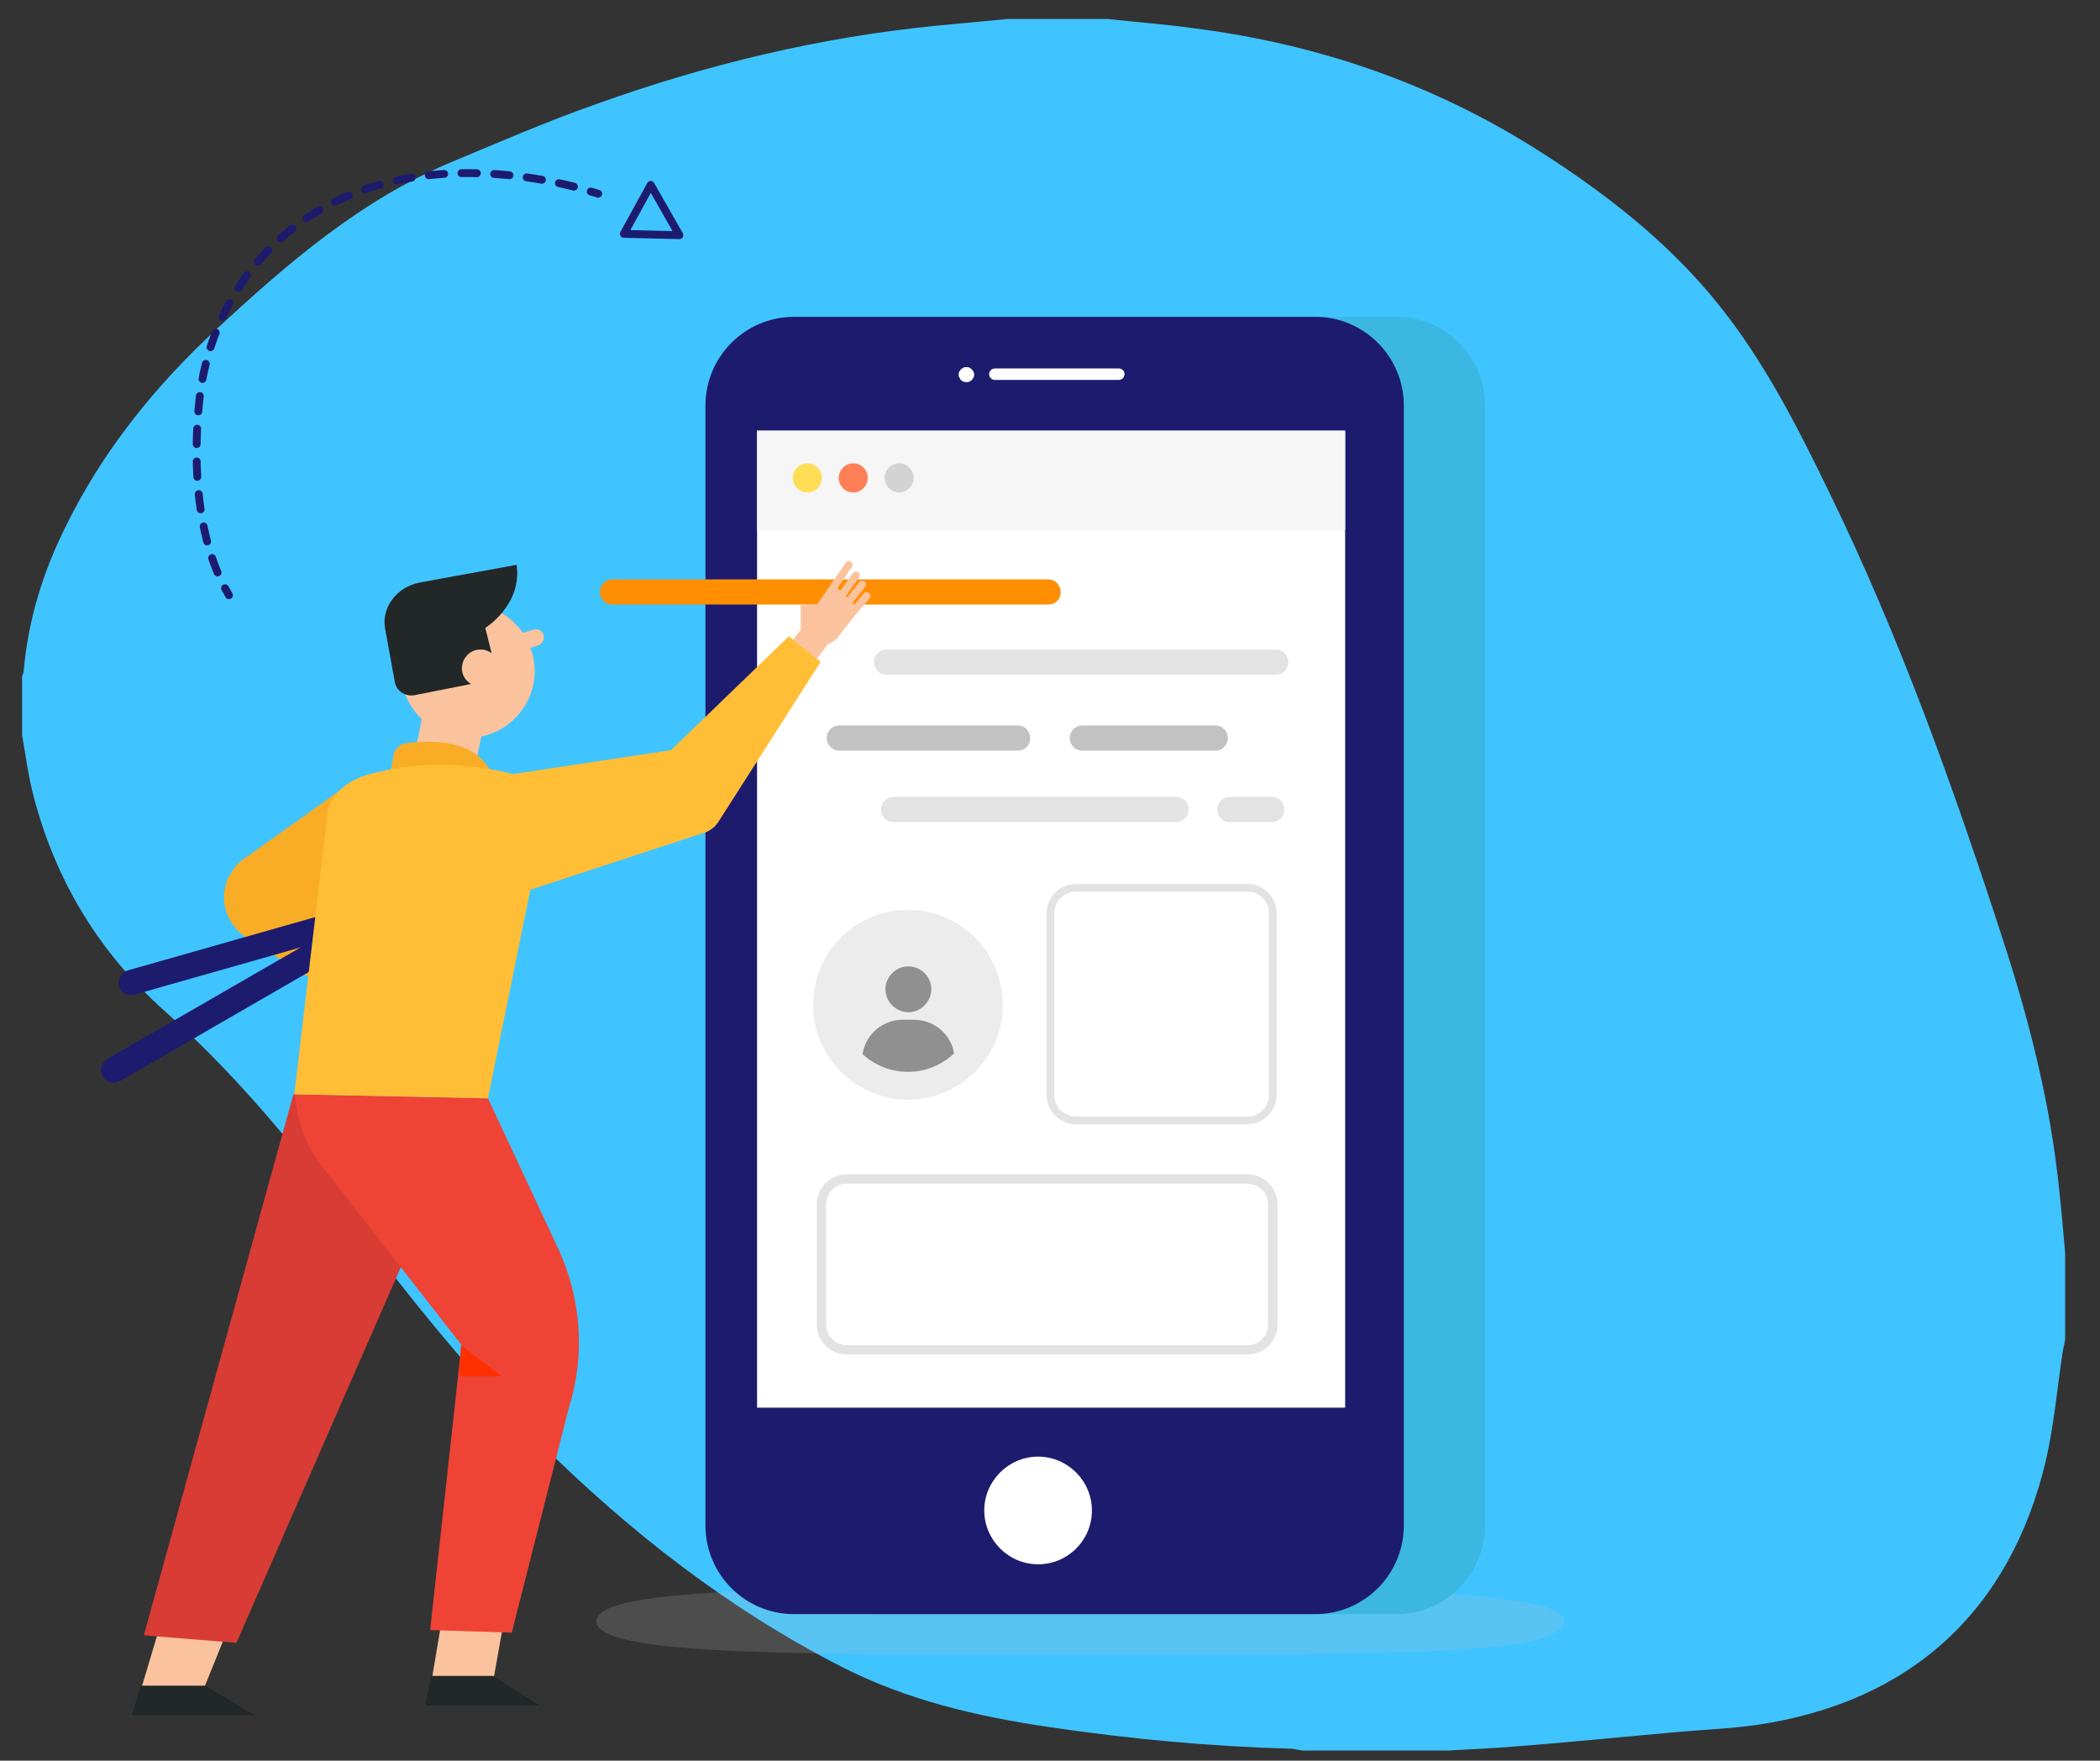 <?xml version="1.0" encoding="UTF-8"?> <!-- Generator: Adobe Illustrator 23.0.3, SVG Export Plug-In . SVG Version: 6.00 Build 0) --> <svg xmlns="http://www.w3.org/2000/svg" xmlns:xlink="http://www.w3.org/1999/xlink" version="1.1" id="Layer_1" x="0px" y="0px" viewBox="0 0 476 399" style="enable-background:new 0 0 476 399;" xml:space="preserve"><rect x="0" y="0" width="476" height="399" fill="#333333" stroke="none"/> <style type="text/css"> .st0{fill:#40C4FF;} .st1{opacity:0.18;fill:#C2C2C2;enable-background:new ;} .st2{fill:#3BB7E2;} .st3{fill:linear-gradient(
    265deg
    ,#1ca3e9,rgb(29, 27, 110));} .st4{fill:#FFFFFF;} .st5{fill:#F6F6F6;} .st6{fill:#FFDE56;} .st7{fill:#FF8056;} .st8{fill:#D3D3D3;} .st9{fill:#E3E3E3;} .st10{fill:#C2C2C2;} .st11{fill:#ECECEC;} .st12{clip-path:url(#SVGID_2_);} .st13{fill:#909090;} .st14{fill:none;stroke:#E3E3E3;stroke-width:2.13;stroke-miterlimit:10;} .st15{fill:none;stroke:#E3E3E3;stroke-width:1.744;stroke-miterlimit:10;} .st16{fill:#FF8E00;} .st17{fill:#FBC39D;} .st18{fill:#D83C35;} .st19{fill:#EF4335;} .st20{fill:#FF3000;} .st21{fill:#222728;} .st22{fill:#F9AD26;} .st23{fill:#FFBE36;} .st24{fill:none;stroke:linear-gradient(
    265deg
    ,#1ca3e9,rgb(29, 27, 110));stroke-width:1.778;stroke-linecap:round;stroke-linejoin:round;} .st25{fill:none;stroke:linear-gradient(
    265deg
    ,#1ca3e9,rgb(29, 27, 110));stroke-width:1.778;stroke-linecap:round;stroke-linejoin:round;stroke-dasharray:3.504,3.917;} .st26{fill:none;stroke:linear-gradient(
    265deg
    ,#1ca3e9,rgb(29, 27, 110));stroke-width:1.778;stroke-linecap:round;stroke-linejoin:round;stroke-miterlimit:10;} </style> <path class="st0" d="M328.4,396.7c-11.1,0-22.1,0-33.2,0c-0.8-0.1-1.5-0.3-2.3-0.4c-18.4-0.5-36.8-2.2-55-4.9 c-16.4-2.4-32.3-6.1-47.2-13.7c-25.6-13.1-47.9-30.5-68.2-50.6c-16.6-16.4-30.9-34.7-45-53.2c-12.2-16-25.1-31.4-40.2-44.8 c-14.8-13.2-24.7-29.5-29.7-48.7c-1.2-4.6-1.8-9.3-2.6-13.9c0-4.4,0-8.8,0-13.2c0.2-0.5,0.4-1,0.4-1.5c1-11.3,4.3-22,9.3-32.1 c8.5-17.5,20.6-32.4,34.8-45.5c16-14.8,32.5-29,52.9-37.5c10.8-4.5,21.6-9.2,32.7-13.1c25.1-9,50.8-15.2,77.4-17.8 c5.3-0.5,10.6-1,15.9-1.5c7.6,0,15.1,0,22.6,0c6.5,0.7,13.1,1.2,19.6,2.1C298.8,10,325,19,349,34.3c15.2,9.7,29.3,20.7,40.6,34.8 c10.2,12.7,17.6,27.2,24.7,41.8c16.3,33.3,28.7,68.1,40.1,103.3c5.9,18.3,10.5,36.8,12.4,55.9c0.5,4.6,0.9,9.2,1.3,13.8 c0,6.5,0,13,0,19.5c-0.1,0.9-0.3,1.7-0.5,2.6c-1.3,8.4-2,16.9-3.9,25.1c-8.1,34.1-30.8,54.7-65.5,59.8c-6.3,0.9-12.7,1.1-19.1,1.7 c-11.1,1-22.2,2.1-33.3,3C340,396.1,334.2,396.4,328.4,396.7z"></path> <g> <path class="st1" d="M354.5,367.4c0,7.6-35.7,7.6-110.6,7.6c-66.6,0-108.7,0-108.7-7.6s43.3-7.6,108.7-7.6 C316.2,359.8,354.5,360.8,354.5,367.4z"></path> </g> <path class="st2" d="M316.5,71.8H198.4c-11.1,0-20.1,9-20.1,20.1v253.8c0,11.1,9,20.1,20.1,20.1h118.1c11.1,0,20.1-9,20.1-20.1V91.9 C336.6,80.8,327.6,71.8,316.5,71.8z"></path> <path class="st3" d="M298.1,71.8H180c-11.1,0-20.1,9-20.1,20.1v253.8c0,11.1,9,20.1,20.1,20.1h118.1c11.1,0,20.1-9,20.1-20.1V91.9 C318.2,80.8,309.2,71.8,298.1,71.8z"></path> <path class="st4" d="M235.3,354.5c-6.7,0-12.2-5.5-12.2-12.2c0-6.7,5.5-12.2,12.2-12.2c6.7,0,12.2,5.5,12.2,12.2 C247.5,349.1,242,354.5,235.3,354.5z"></path> <g> <path class="st4" d="M253.6,83.5h-28.1c-0.7,0-1.3,0.6-1.3,1.3s0.6,1.3,1.3,1.3h28.1c0.7,0,1.3-0.6,1.3-1.3S254.3,83.5,253.6,83.5z "></path> <path class="st4" d="M219,86.6c-0.5,0-0.9-0.2-1.2-0.5c-0.1-0.1-0.2-0.2-0.2-0.3s-0.1-0.2-0.2-0.3c0-0.1-0.1-0.2-0.1-0.3 c0-0.1,0-0.2,0-0.3c0-0.1,0-0.2,0-0.3c0-0.1,0.1-0.2,0.1-0.3c0-0.1,0.1-0.2,0.2-0.3s0.1-0.2,0.2-0.3s0.2-0.2,0.3-0.2 c0.1-0.1,0.2-0.1,0.3-0.2c0.1,0,0.2-0.1,0.3-0.1c0.2,0,0.5,0,0.7,0c0.1,0,0.2,0.1,0.3,0.1c0.1,0,0.2,0.1,0.3,0.2 c0.1,0.1,0.2,0.1,0.3,0.2c0.1,0.1,0.1,0.2,0.2,0.3c0.1,0.1,0.1,0.2,0.2,0.3c0,0.1,0.1,0.2,0.1,0.3c0,0.1,0,0.2,0,0.3 c0,0.1,0,0.2,0,0.3c0,0.1-0.1,0.2-0.1,0.3c0,0.1-0.1,0.2-0.2,0.3c-0.1,0.1-0.1,0.2-0.2,0.3c-0.1,0.1-0.2,0.2-0.3,0.2 c-0.1,0.1-0.2,0.1-0.3,0.2c-0.1,0-0.2,0.1-0.3,0.1C219.3,86.6,219.1,86.6,219,86.6z"></path> </g> <rect x="171.6" y="97.6" class="st4" width="133.3" height="221.4"></rect> <rect x="171.6" y="97.6" class="st5" width="133.3" height="22.5"></rect> <g> <path class="st6" d="M186.3,108.3c0,1.8-1.5,3.3-3.3,3.3c-1.8,0-3.3-1.5-3.3-3.3s1.5-3.3,3.3-3.3S186.3,106.5,186.3,108.3z"></path> <circle class="st7" cx="193.4" cy="108.3" r="3.3"></circle> <path class="st8" d="M207.1,108.3c0,1.8-1.5,3.3-3.3,3.3c-1.8,0-3.3-1.5-3.3-3.3s1.5-3.3,3.3-3.3S207.1,106.5,207.1,108.3z"></path> </g> <path class="st9" d="M289.2,152.9h-88.3c-1.6,0-2.8-1.3-2.8-2.8V150c0-1.6,1.3-2.8,2.8-2.8h88.3c1.6,0,2.8,1.3,2.8,2.8v0.1 C292,151.6,290.8,152.9,289.2,152.9z"></path> <g> <path class="st9" d="M266.6,186.3h-64.1c-1.6,0-2.8-1.3-2.8-2.8v-0.1c0-1.6,1.3-2.8,2.8-2.8h64.1c1.6,0,2.8,1.3,2.8,2.8v0.1 C269.4,185,268.1,186.3,266.6,186.3z"></path> <path class="st9" d="M288.3,186.3h-9.6c-1.6,0-2.8-1.3-2.8-2.8v-0.1c0-1.6,1.3-2.8,2.8-2.8h9.6c1.6,0,2.8,1.3,2.8,2.8v0.1 C291.1,185,289.8,186.3,288.3,186.3z"></path> </g> <g> <path class="st10" d="M230.7,170.1h-40.5c-1.6,0-2.8-1.3-2.8-2.8v-0.1c0-1.6,1.3-2.8,2.8-2.8h40.5c1.6,0,2.8,1.3,2.8,2.8v0.1 C233.6,168.8,232.3,170.1,230.7,170.1z"></path> <path class="st10" d="M275.5,170.1h-30.2c-1.6,0-2.8-1.3-2.8-2.8v-0.1c0-1.6,1.3-2.8,2.8-2.8h30.2c1.6,0,2.8,1.3,2.8,2.8v0.1 C278.3,168.8,277.1,170.1,275.5,170.1z"></path> </g> <g> <circle class="st11" cx="205.8" cy="227.7" r="21.5"></circle> <g> <g> <defs> <circle id="SVGID_1_" cx="205.8" cy="227.7" r="15.2"></circle> </defs> <clipPath id="SVGID_2_"> <use xlink:href="#SVGID_1_" style="overflow:visible;"></use> </clipPath> <g class="st12"> <path class="st13" d="M216.4,240.3c0-5.1-4.1-9.2-9.2-9.2h-2.6c-5.1,0-9.2,4.1-9.2,9.2v2.6h20.9L216.4,240.3L216.4,240.3z"></path> <path class="st13" d="M205.9,219c2.9,0,5.2,2.4,5.2,5.2s-2.4,5.2-5.2,5.2s-5.2-2.4-5.2-5.2C200.7,221.3,203.1,219,205.9,219z"></path> </g> </g> </g> </g> <path class="st14" d="M282.8,267.2h-90.9c-3.1,0-5.7,2.5-5.7,5.7v27.3c0,3.1,2.6,5.7,5.7,5.7h90.9c3.1,0,5.7-2.5,5.7-5.7v-27.3 C288.5,269.7,285.9,267.2,282.8,267.2z"></path> <path class="st15" d="M282.8,201.2h-39c-3.1,0-5.7,2.6-5.7,5.7v41.3c0,3.1,2.6,5.7,5.7,5.7h39c3.1,0,5.7-2.6,5.7-5.7v-41.4 C288.5,203.8,285.9,201.2,282.8,201.2z"></path> <path class="st16" d="M237.6,137h-98.8c-1.6,0-2.8-1.3-2.8-2.8v-0.1c0-1.6,1.3-2.8,2.8-2.8h98.8c1.6,0,2.8,1.3,2.8,2.8v0.1 C240.5,135.8,239.2,137,237.6,137z"></path> <polygon class="st17" points="97.6,382.2 111.4,383.1 115.1,362.4 101.2,360.9 "></polygon> <polyline class="st17" points="52.7,366.6 45.9,383.4 31.8,383.4 37.3,365 "></polyline> <polygon class="st18" points="66.5,248 32.6,370.6 53.6,372.3 107.6,248.9 "></polygon> <path class="st19" d="M110.6,248.9l15.9,34c5.3,11.4,6.2,24.3,2.4,36.3L116,370l-18.5-0.6l7.1-64.6l-31.9-40.9 c-2.9-3.7-4.7-8-5.4-12.6l-0.5-3.3L110.6,248.9z"></path> <polygon class="st20" points="104.5,304.9 113.8,311.9 104.1,311.9 "></polygon> <g> <rect x="86.6" y="168" transform="matrix(0.203 -0.979 0.979 0.203 -91.426 237.698)" class="st17" width="27.3" height="14"></rect> <g> <path class="st17" d="M123.2,143.9c-0.3-1-1.3-1.5-2.3-1.2l-2.4,0.7c-2.7-3.9-7.1-6.4-12.1-6.5c-8.4-0.2-15.3,6.5-15.5,14.8 s6.5,15.3,14.8,15.5c8.4,0.2,15.3-6.5,15.5-14.8c0-2-0.3-3.9-1-5.6l1.7-0.5C123,145.9,123.5,144.9,123.2,143.9z"></path> <path class="st21" d="M111.9,149.9l-1.9-7.6c0,0,8.4-5.2,7.1-14.3l-21.9,4c-5.3,1-8.8,5.7-7.9,10.5l2.2,12.1 c0.4,2.1,2.5,3.4,4.7,2.9l13.6-2.7L111.9,149.9z"></path> <path class="st17" d="M113.1,151.5c-0.1,2.3-2,4.2-4.3,4.1c-2.3-0.1-4.2-2-4.1-4.3s2-4.2,4.3-4.1 C111.3,147.2,113.1,149.2,113.1,151.5z"></path> </g> </g> <path class="st22" d="M92.5,190.5l-13.2-13l-23.5,16.8l-0.5,0.3c-1,0.7-1.9,1.6-2.6,2.7c-3.5,5-2.1,11.8,3.2,15.2l18.7,11.9l12.9-13 l-6.1-7.7L92.5,190.5z"></path> <path class="st3" d="M125.5,198.4l-95,27c-1.5,0.4-3.1-0.4-3.5-1.9l0-0.1c-0.4-1.5,0.5-3.1,2-3.5l95-27c1.5-0.4,3.1,0.4,3.5,1.9 l0,0.1C127.9,196.4,127,197.9,125.5,198.4z"></path> <path class="st3" d="M112.7,195.6L27.2,245c-1.4,0.8-3.1,0.3-3.9-1l0-0.1c-0.8-1.4-0.3-3.1,1-3.9l85.6-49.4c1.4-0.8,3.1-0.3,3.9,1 l0.1,0.1C114.5,193.1,114.1,194.8,112.7,195.6z"></path> <g> <polygon class="st17" points="181.5,142.7 170.6,156.9 176.4,161.2 187.9,145.6 "></polygon> <polygon class="st17" points="181.5,142.7 181.5,137 185.5,137 184.7,145.8 "></polygon> <path class="st17" d="M184.1,140.8c-0.1,0-0.3-0.1-0.4-0.1c-0.4-0.3-0.5-0.8-0.2-1.2l8.2-12c0.3-0.4,0.8-0.5,1.2-0.2 s0.5,0.8,0.2,1.2l-8.2,12C184.7,140.7,184.4,140.8,184.1,140.8z"></path> <path class="st17" d="M185.8,142.5c-0.1,0-0.3-0.1-0.4-0.1c-0.4-0.3-0.5-0.8-0.2-1.2l8.1-11.3c0.3-0.4,0.8-0.5,1.2-0.2 c0.4,0.3,0.5,0.8,0.2,1.2l-8.1,11.3C186.4,142.4,186.1,142.5,185.8,142.5z"></path> <path class="st17" d="M187.3,143.3c-0.2,0-0.3-0.1-0.4-0.2c-0.4-0.3-0.4-0.8-0.1-1.2l8-10c0.3-0.4,0.8-0.4,1.2-0.1 c0.4,0.3,0.4,0.8,0.1,1.2l-8,10C187.9,143.2,187.6,143.3,187.3,143.3z"></path> <path class="st17" d="M188.3,145.3c-0.2,0-0.3-0.1-0.5-0.2c-0.4-0.3-0.4-0.8-0.1-1.2l8.1-9.4c0.3-0.4,0.8-0.4,1.2-0.1 s0.4,0.8,0.1,1.2L189,145C188.9,145.2,188.6,145.3,188.3,145.3z"></path> <path class="st17" d="M189.1,132.6l5.7,5.5l-5.1,6.6c-0.7,0.8-2.5,1.7-3.5,1.2l-4.8-2.6L189.1,132.6z"></path> </g> <path class="st22" d="M88.2,177.6l0.9-6.1c0.2-1.6,1.5-2.9,3.1-3.1c5.5-0.7,17.4-1.1,19.9,8.9L88.2,177.6z"></path> <path class="st23" d="M117.8,175.8l-3.6-0.9c-11.3-2.3-20.3-2.1-29.9,0.4c0,0-10,2-10.2,10.3L66.7,248l43.9,0.9l12.5-61.5 C123.4,181.1,123.7,176.5,117.8,175.8z"></path> <path class="st23" d="M178.8,144.2L152.1,170l-49,7.4L113,204l45.1-14.8l1.6-0.5c1.2-0.4,2.3-1.2,3.1-2.4l23.2-36.3L178.8,144.2z"></path> <polygon class="st21" points="46.5,382 57.7,388.7 29.9,388.7 31.9,382 "></polygon> <polygon class="st21" points="111.8,379.8 122.3,386.5 96.4,386.5 97.7,379.8 "></polygon> <path class="st21" d="M31.8,383.4"></path> <g> <g> <path class="st24" d="M135.6,43.9c0,0-0.6-0.2-1.7-0.5"></path> <path class="st25" d="M130.1,42.3c-12.6-3.2-44.3-8.5-66.9,12.1c-10.5,9.5-16.8,23-18.1,37.2c-1.1,11.2-1,27.1,5,39.9"></path> <path class="st24" d="M51,133.3c0.3,0.5,0.6,1,0.9,1.6"></path> </g> </g> <polygon class="st26" points="147.5,41.9 141.4,53 154,53.3 "></polygon> </svg> 